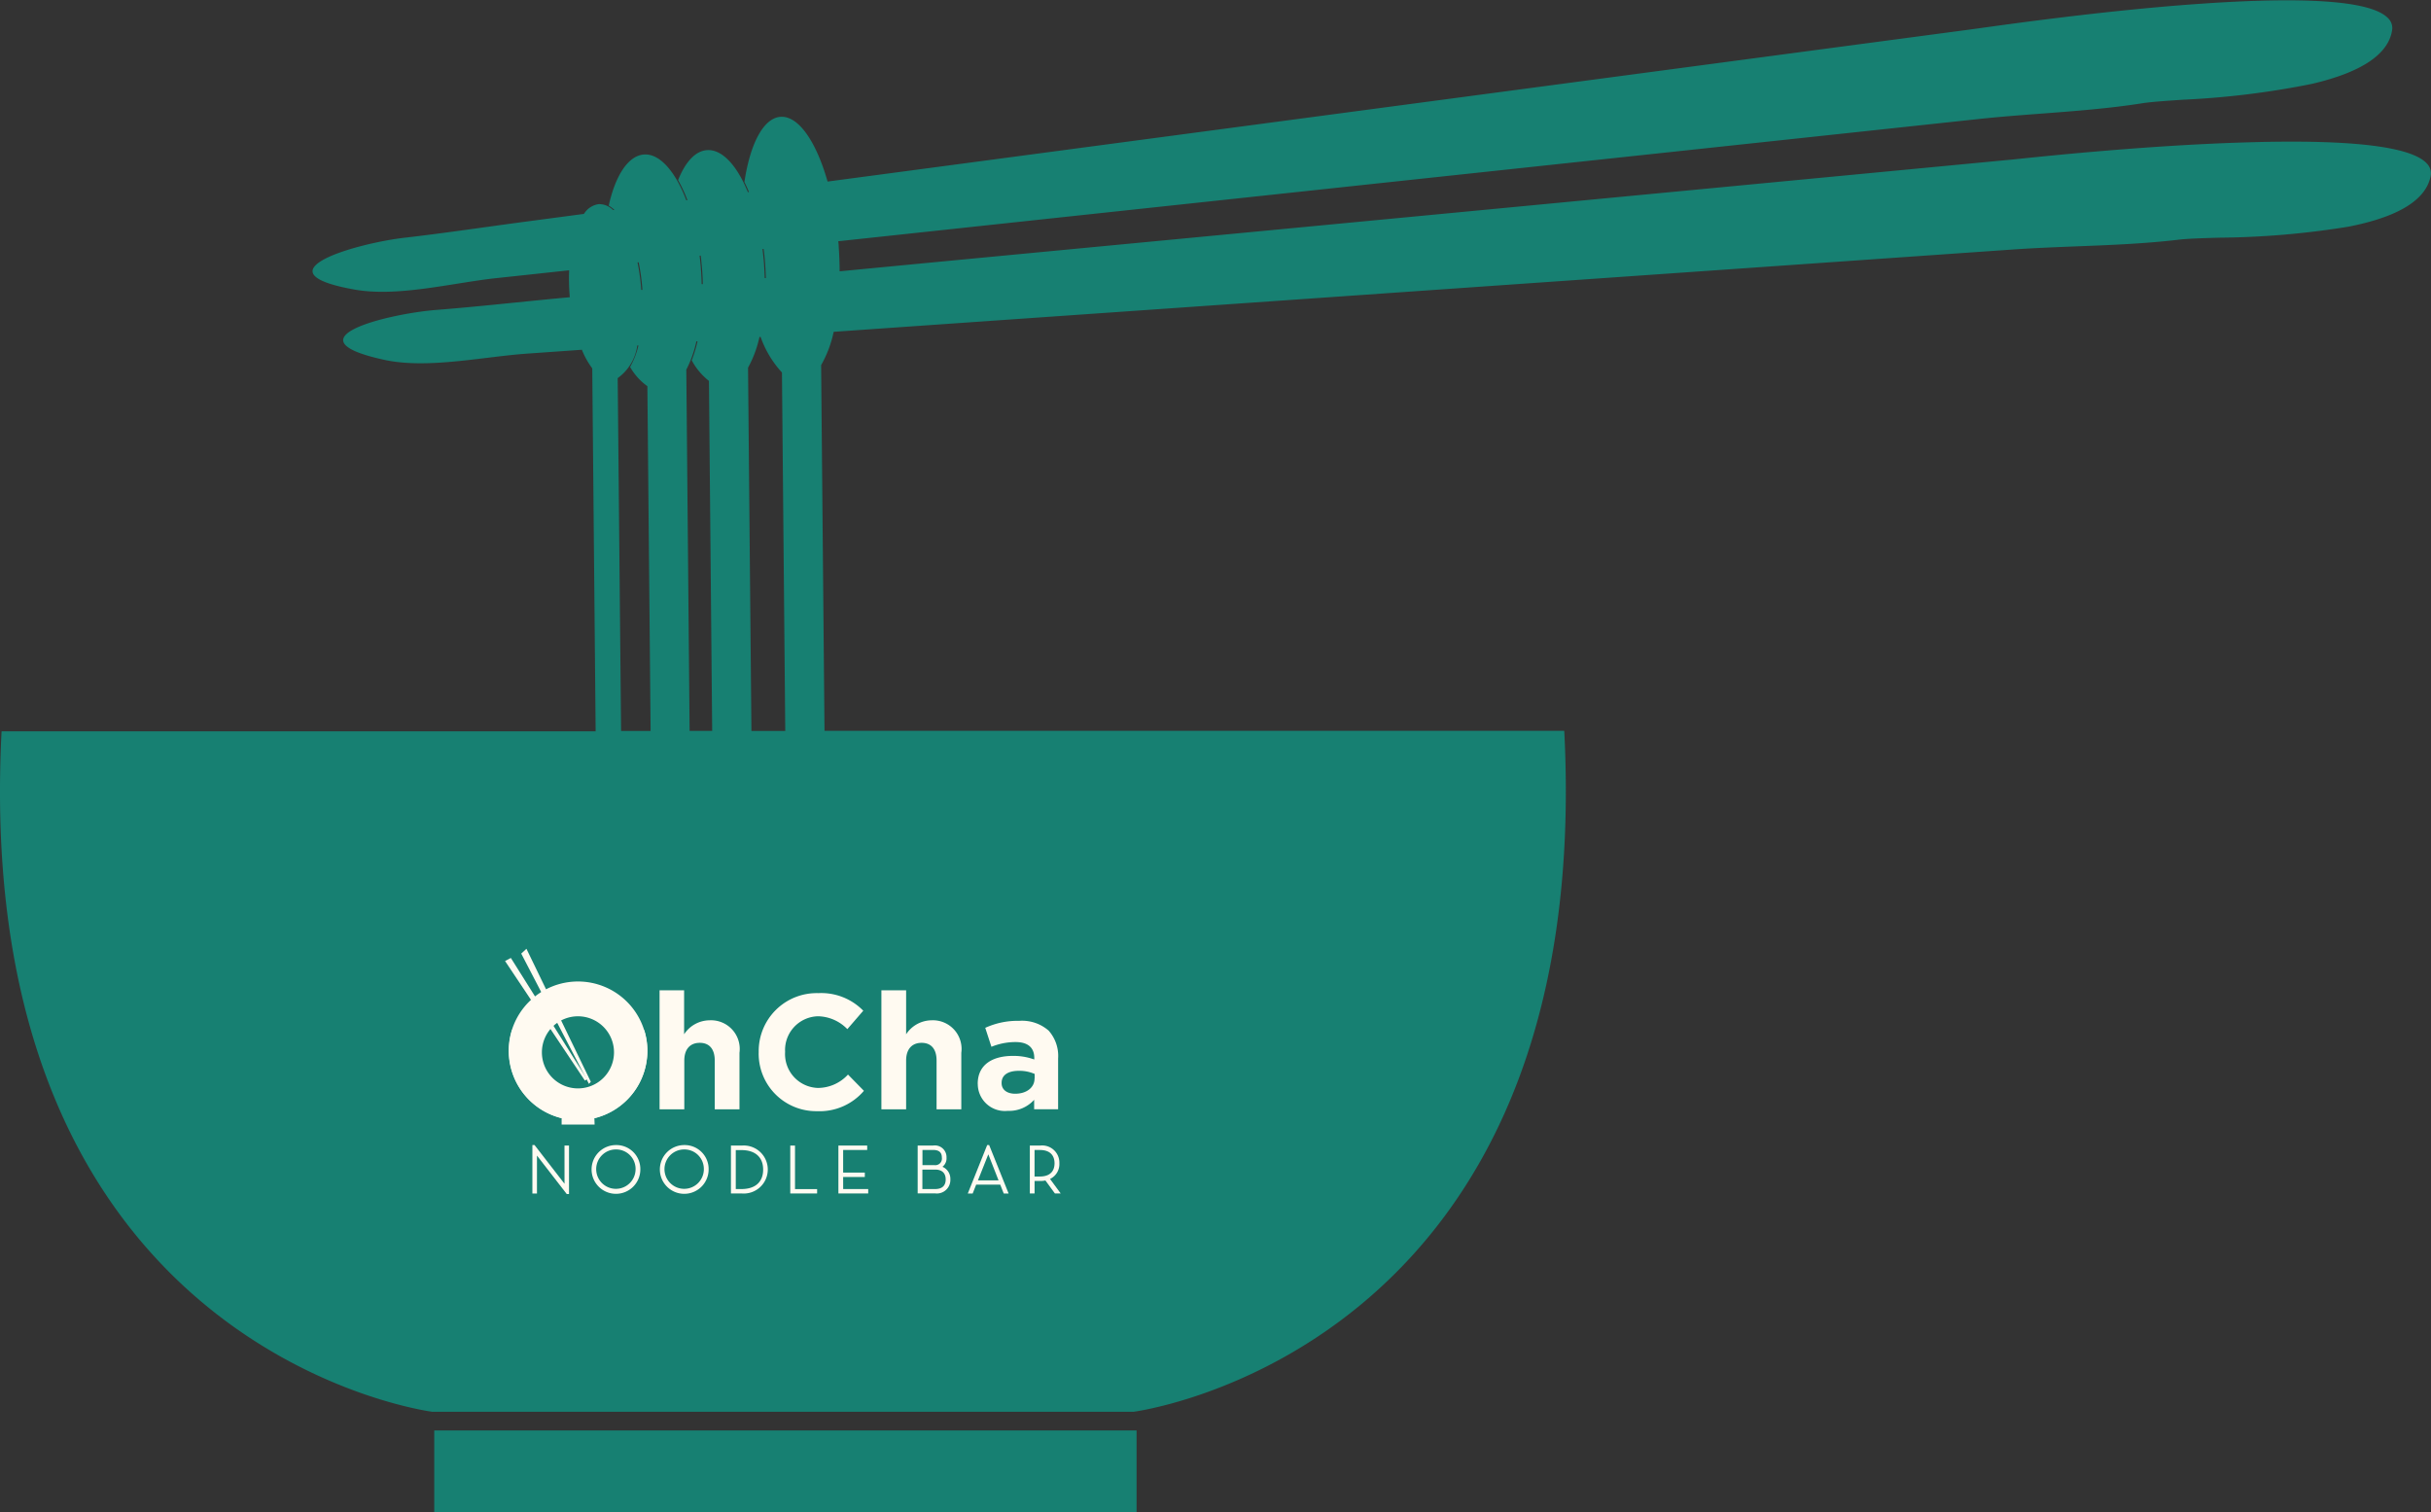<svg id="Group_89" data-name="Group 89" xmlns="http://www.w3.org/2000/svg" width="89.744" height="55.829" viewBox="0 0 89.744 55.829">
  <rect x="0" y="0" width="89.744" height="55.829" fill="#333333" stroke="none"/>
  <g id="Group_82" data-name="Group 82">
    <g id="Group_80" data-name="Group 80">
      <path id="Path_300" data-name="Path 300" d="M85.886,93.7h25.869s17.088-2.162,15.911-25.142H100.357l-.125-13.5a4.222,4.222,0,0,0,.463-1.229l.072-.006,28.045-1.957,15.462-1.08c.766-.053,1.56-.083,2.329-.114,1.238-.047,2.517-.1,3.736-.244.325-.039.846-.056,1.5-.075a31.235,31.235,0,0,0,4.768-.405c1.843-.358,2.867-.985,3.042-1.865a.511.511,0,0,0-.122-.45c-.555-.644-2.786-.916-6.633-.8l-.45.014c-3.328.117-6.747.466-8.035.6-.164.017-.289.031-.366.036q-20,1.907-40,3.811-1.565.15-3.128.3c0-.311-.014-.63-.036-.955,0-.053-.008-.1-.014-.155q13.343-1.432,26.688-2.861,7.706-.824,15.409-1.651c.763-.083,1.557-.142,2.323-.2,1.235-.094,2.512-.191,3.725-.383.322-.05.844-.086,1.5-.13a31.153,31.153,0,0,0,4.749-.583c1.829-.425,2.828-1.091,2.967-1.976a.5.5,0,0,0-.142-.444c-.58-.622-2.82-.81-6.658-.558l-.447.031c-3.319.239-6.725.716-8.007.894l-.366.05-39.821,5.3-2.315.308c-.416-1.468-1.071-2.434-1.735-2.39-.636.044-1.124,1-1.335,2.406.058.117.114.239.167.369l-.039.006c-.4-.982-.949-1.59-1.51-1.551-.436.031-.8.444-1.066,1.107a5.117,5.117,0,0,1,.344.741c-.014,0-.028,0-.039.006-.405-1.063-.98-1.735-1.565-1.693s-1.057.783-1.3,1.887a1.289,1.289,0,0,1,.208.158.274.274,0,0,1-.047.006.731.731,0,0,0-.53-.219.765.765,0,0,0-.547.361l-2.07.275c-1.515.2-3.031.43-4.552.605-1.748.2-5.52,1.263-1.837,1.915,1.6.283,3.63-.255,5.251-.427.888-.094,1.776-.191,2.662-.286a7.523,7.523,0,0,0,.017.9c0,.033.006.064.008.094l-.355.033c-1.524.144-3.047.316-4.571.436-1.754.136-5.565,1.057-1.909,1.846,1.585.341,3.638-.119,5.265-.233l2.015-.142a2.985,2.985,0,0,0,.383.686l.125,13.4H69.977C68.8,91.54,85.886,93.7,85.886,93.7ZM98.192,51.844l-.042,0q-.008-.25-.025-.508c-.014-.191-.033-.38-.058-.563l.042-.006q.037.279.058.566Q98.184,51.594,98.192,51.844Zm-.658,3.308a4.169,4.169,0,0,0,.422-1.135l.042,0h0a3.791,3.791,0,0,0,.788,1.313l.122,13.233H97.659Zm-1.671-3.086-.042,0c0-.186-.014-.377-.028-.569-.011-.161-.028-.322-.047-.477l.042-.006c.019.158.033.316.047.48C95.852,51.692,95.861,51.88,95.863,52.066Zm-.608,3.161a4.291,4.291,0,0,0,.372-1.046l.042,0a4.836,4.836,0,0,1-.214.7,2.423,2.423,0,0,0,.636.76L96.21,68.56h-.833ZM93.632,52.28l-.042,0a.094.094,0,0,0,0-.028,7.664,7.664,0,0,0-.136-.985l.042-.006a7.664,7.664,0,0,1,.136.985A.124.124,0,0,1,93.632,52.28Zm-.91,3.258a1.783,1.783,0,0,0,.724-1.207l.042,0a2.98,2.98,0,0,1-.308.794,2.189,2.189,0,0,0,.638.71l.119,12.728H92.847Z" transform="translate(-69.919 -41.578)" fill="#178072"/>
    </g>
    <g id="Group_81" data-name="Group 81" transform="translate(16.031 52.81)">
      <rect id="Rectangle_3" data-name="Rectangle 3" width="25.927" height="3.02" fill="#178072"/>
    </g>
  </g>
  <g id="Group_88" data-name="Group 88" transform="translate(18.645 35.025)">
    <g id="Group_87" data-name="Group 87">
      <g id="Group_86" data-name="Group 86">
        <g id="Group_85" data-name="Group 85">
          <g id="Group_84" data-name="Group 84">
            <g id="Group_83" data-name="Group 83" transform="translate(1.01 7.249)">
              <path id="Path_301" data-name="Path 301" d="M78.186,58.237l-.006-.006-1.1-1.421H77V58.6h.169V57.19l0,.008,1.1,1.421h.083v-1.79h-.167Z" transform="translate(-77.001 -56.81)" fill="#fffaf1"/>
              <path id="Path_302" data-name="Path 302" d="M78.691,56.81a.9.9,0,1,0,.9.9A.884.884,0,0,0,78.691,56.81Zm.724.9a.727.727,0,1,1-.727-.738A.717.717,0,0,1,79.415,57.715Z" transform="translate(-75.607 -56.81)" fill="#fffaf1"/>
              <path id="Path_303" data-name="Path 303" d="M79.6,56.81a.9.9,0,1,0,.9.9A.884.884,0,0,0,79.6,56.81Zm.724.9a.727.727,0,1,1-.727-.738A.717.717,0,0,1,80.323,57.715Z" transform="translate(-73.995 -56.81)" fill="#fffaf1"/>
              <path id="Path_304" data-name="Path 304" d="M80.04,56.817h-.4v1.768h.4a.887.887,0,1,0,0-1.768Zm-.222.167h.211c.505,0,.8.261.8.719s-.291.719-.8.719h-.211Z" transform="translate(-72.311 -56.798)" fill="#fffaf1"/>
              <path id="Path_305" data-name="Path 305" d="M80.606,56.817h-.175v1.768h.991v-.161h-.816Z" transform="translate(-70.912 -56.798)" fill="#fffaf1"/>
              <path id="Path_306" data-name="Path 306" d="M81.246,57.977h.8v-.164h-.8v-.833h.888v-.164H81.071v1.768h1.1v-.161h-.924Z" transform="translate(-69.775 -56.798)" fill="#fffaf1"/>
              <path id="Path_307" data-name="Path 307" d="M83.041,57.6a.393.393,0,0,0,.15-.341.431.431,0,0,0-.491-.444h-.574v1.768h.649a.5.5,0,0,0,.558-.522A.481.481,0,0,0,83.041,57.6Zm-.738-.061v-.561h.391c.219,0,.325.092.325.28a.244.244,0,0,1-.28.28Zm.858.522c0,.239-.133.361-.394.361H82.3v-.719h.461C83.019,57.7,83.16,57.83,83.16,58.063Z" transform="translate(-67.904 -56.798)" fill="#fffaf1"/>
              <path id="Path_308" data-name="Path 308" d="M83.508,56.81l-.716,1.79h.18l.13-.33h.888l.13.33H84.3l-.719-1.79Zm-.339,1.3.364-.916.017-.042c.006.014.011.031.017.042l.361.919h-.758Z" transform="translate(-66.72 -56.81)" fill="#fffaf1"/>
              <path id="Path_309" data-name="Path 309" d="M84.364,58.049a.606.606,0,0,0,.344-.577.635.635,0,0,0-.713-.655h-.377v1.768h.175v-.461h.2a.863.863,0,0,0,.2-.019l.35.48h.214Zm-.572-1.069h.194c.475,0,.544.308.544.491s-.069.488-.544.488h-.194Z" transform="translate(-65.255 -56.798)" fill="#fffaf1"/>
            </g>
            <path id="Path_310" data-name="Path 310" d="M80.011,56.979v-.011a2.141,2.141,0,0,1,2.2-2.179,2.169,2.169,0,0,1,1.66.649l-.588.68a1.554,1.554,0,0,0-1.077-.475,1.246,1.246,0,0,0-1.221,1.31v.011A1.251,1.251,0,0,0,82.2,58.289a1.516,1.516,0,0,0,1.107-.494l.588.6a2.149,2.149,0,0,1-1.726.752,2.123,2.123,0,0,1-2.159-2.165" transform="translate(-70.647 -53.149)" fill="#fffaf1"/>
            <path id="Path_311" data-name="Path 311" d="M81.643,54.751h.913v1.624a1.135,1.135,0,0,1,.944-.516,1.057,1.057,0,0,1,1.093,1.2v2.087H83.68v-1.8c0-.433-.205-.655-.552-.655s-.572.222-.572.655v1.8h-.913V54.751Z" transform="translate(-67.75 -53.216)" fill="#fffaf1"/>
            <path id="Path_312" data-name="Path 312" d="M82.924,57.49v-.011c0-.7.536-1.03,1.3-1.03a2.234,2.234,0,0,1,.788.133v-.056c0-.38-.233-.588-.691-.588a2.37,2.37,0,0,0-.891.175l-.228-.7a2.865,2.865,0,0,1,1.252-.258,1.488,1.488,0,0,1,1.088.361,1.406,1.406,0,0,1,.35,1.03V58.42h-.885v-.35a1.238,1.238,0,0,1-.974.408,1,1,0,0,1-1.107-.988m2.1-.211v-.164A1.414,1.414,0,0,0,84.439,57c-.391,0-.633.155-.633.444v.011c0,.247.205.391.5.391.427,0,.716-.233.716-.563" transform="translate(-65.475 -52.492)" fill="#fffaf1"/>
            <path id="Path_313" data-name="Path 313" d="M78.691,54.751H79.6v1.624a1.135,1.135,0,0,1,.944-.516,1.059,1.059,0,0,1,1.1,1.2v2.087h-.913v-1.8c0-.433-.205-.655-.552-.655s-.572.222-.572.655v1.8h-.913V54.751Z" transform="translate(-72.99 -53.216)" fill="#fffaf1"/>
            <path id="Path_314" data-name="Path 314" d="M81.8,57.193a2.559,2.559,0,1,1-2.559-2.559A2.56,2.56,0,0,1,81.8,57.193m-2.559-1.274a1.331,1.331,0,1,0,1.329,1.329,1.33,1.33,0,0,0-1.329-1.329" transform="translate(-76.548 -53.424)" fill="#fffaf1"/>
            <path id="Path_315" data-name="Path 315" d="M76.807,55.276a2.589,2.589,0,0,0-.119.78,2.558,2.558,0,0,0,1.946,2.484v.236h1.218l-.008-.233a2.561,2.561,0,0,0,1.84-3.253h-.372a1.044,1.044,0,0,1,.117.308,2.22,2.22,0,0,1,.05.475v.011A2.238,2.238,0,0,1,77,56.1v-.011a2.254,2.254,0,0,1,.055-.5,1.587,1.587,0,0,1,.111-.311h-.364Z" transform="translate(-76.546 -52.284)" fill="#fffaf1"/>
            <path id="Path_316" data-name="Path 316" d="M76.637,54.435l2.947,4.413.078-.053-2.811-4.474Z" transform="translate(-76.637 -53.98)" fill="#fffaf1"/>
            <path id="Path_317" data-name="Path 317" d="M76.852,54.378l2.5,4.81.069-.078L77.044,54.2Z" transform="translate(-76.255 -54.198)" fill="#fffaf1"/>
          </g>
        </g>
      </g>
    </g>
  </g>
</svg>
